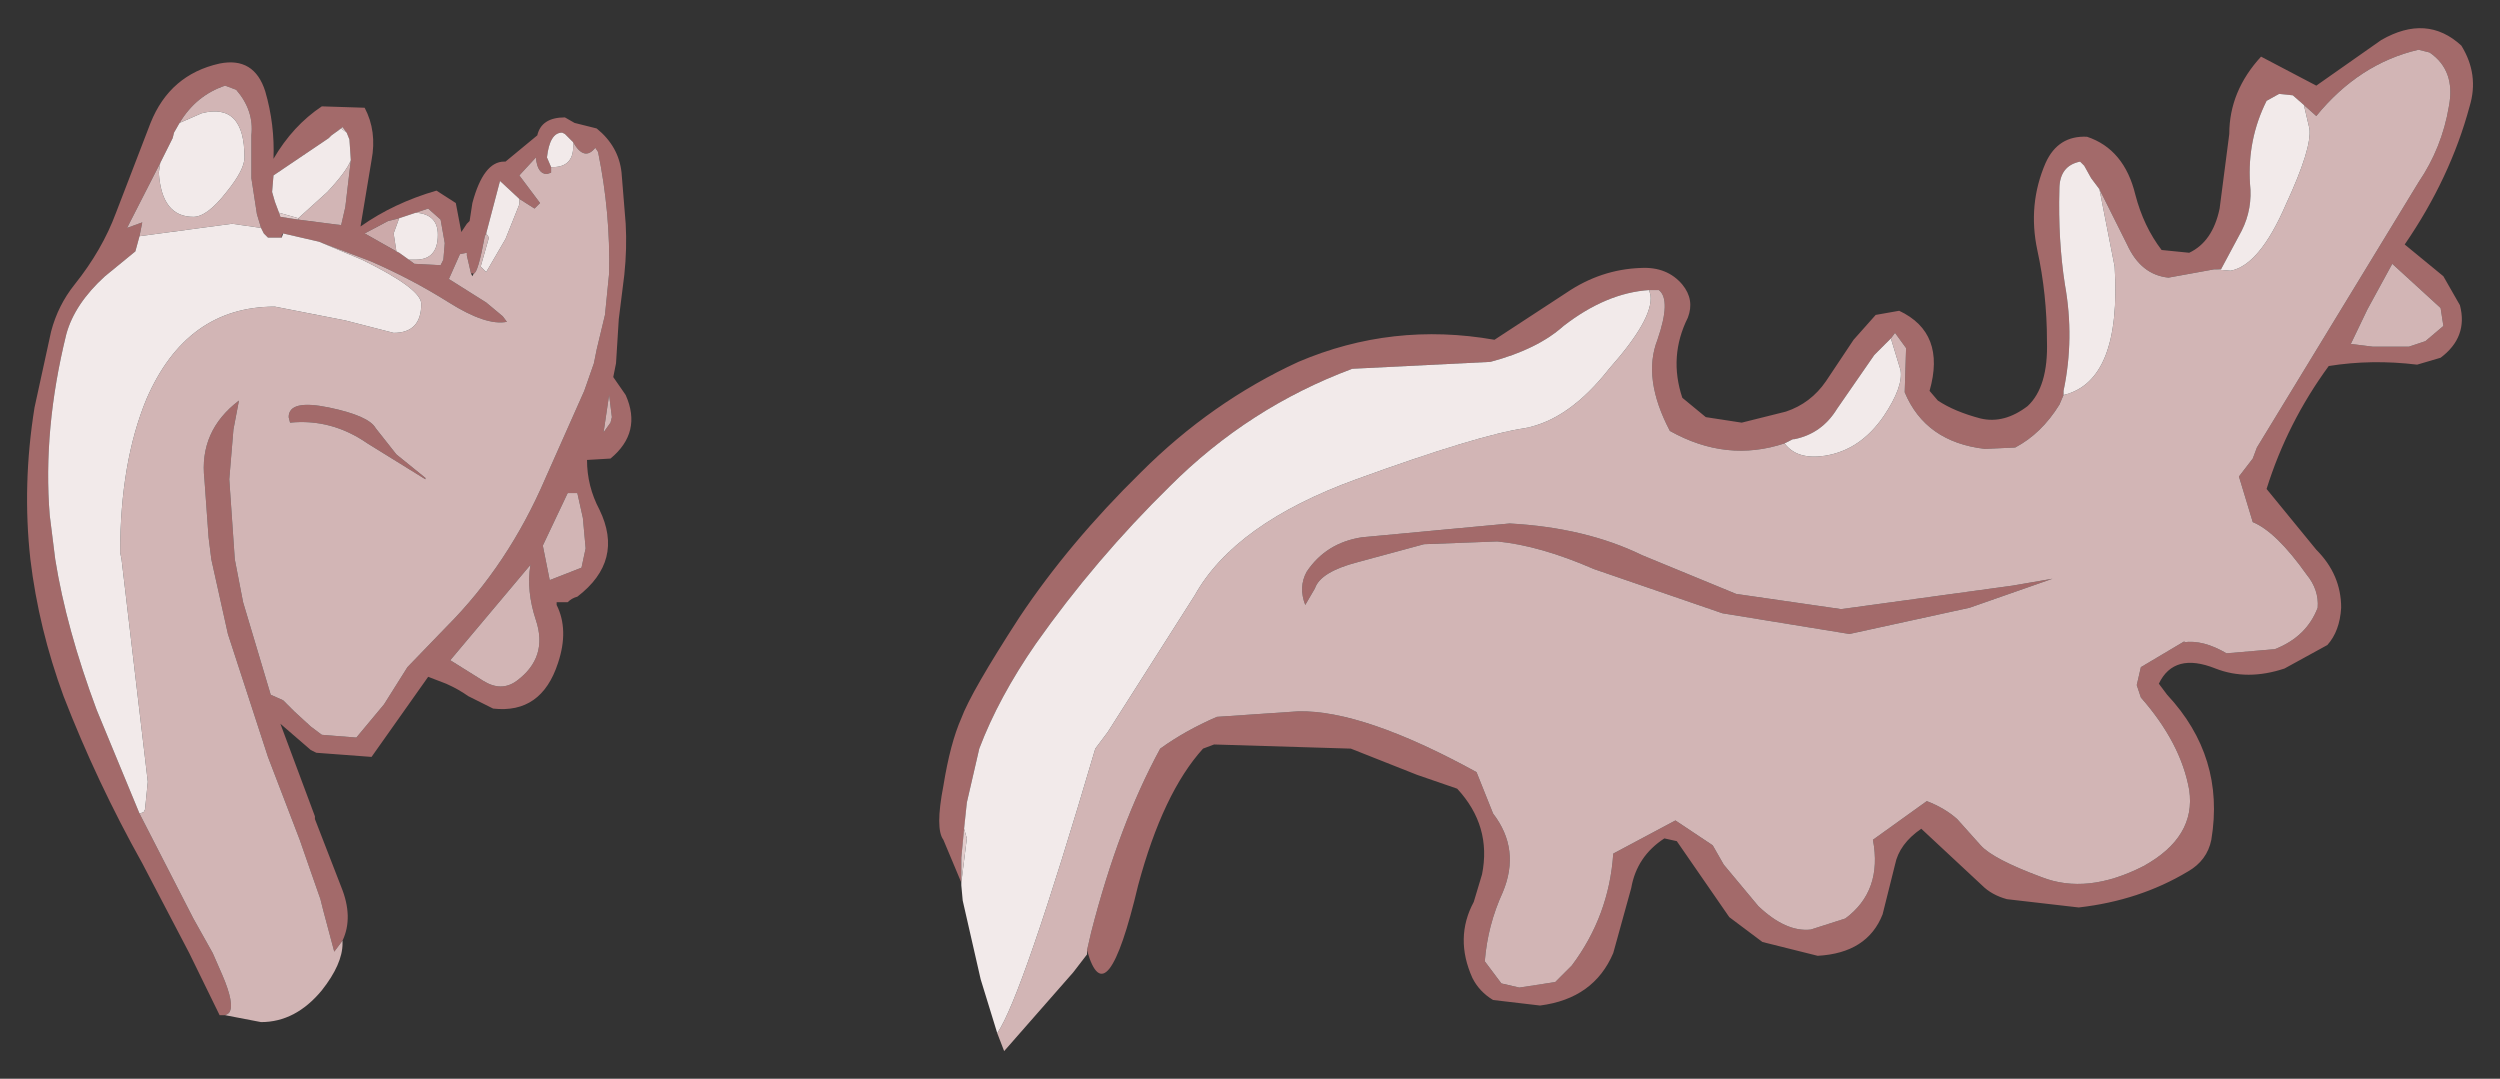 <?xml version="1.0" encoding="UTF-8" standalone="no"?>
<svg xmlns:xlink="http://www.w3.org/1999/xlink" height="39.05px" width="90.5px" xmlns="http://www.w3.org/2000/svg">
  <rect width="100%" height="100%" fill="#333333" stroke="none"/>
  <g transform="matrix(1.0, 0.0, 0.0, 1.0, 31.7, 17.2)">
    <path d="M3.1 14.75 L2.45 13.2 Q2.15 12.8 2.45 11.25 2.7 9.7 3.1 8.8 3.45 7.85 5.2 5.15 7.0 2.45 9.6 -0.1 12.15 -2.65 15.3 -4.1 18.7 -5.55 22.4 -4.9 L25.0 -6.6 Q26.25 -7.45 27.7 -7.5 28.65 -7.55 29.2 -6.9 29.65 -6.35 29.4 -5.7 28.7 -4.3 29.2 -2.8 L30.05 -2.1 31.35 -1.9 32.95 -2.3 Q33.85 -2.6 34.4 -3.4 L35.4 -4.9 36.2 -5.8 37.05 -5.95 Q38.75 -5.15 38.15 -3.05 L38.45 -2.7 Q39.05 -2.3 40.0 -2.05 40.85 -1.85 41.7 -2.5 42.45 -3.2 42.4 -4.85 42.4 -6.55 42.05 -8.15 41.7 -9.8 42.35 -11.3 42.8 -12.3 43.85 -12.25 45.2 -11.8 45.6 -10.15 45.9 -9.0 46.55 -8.15 L47.55 -8.05 Q48.4 -8.45 48.65 -9.65 L49.0 -12.35 Q49.0 -13.9 50.15 -15.15 L52.15 -14.1 54.5 -15.75 Q56.15 -16.7 57.4 -15.55 58.05 -14.5 57.7 -13.35 57.0 -10.75 55.35 -8.35 L56.75 -7.2 57.35 -6.15 Q57.65 -5.0 56.65 -4.25 L55.8 -4.0 Q54.15 -4.2 52.6 -3.95 51.1 -1.9 50.35 0.5 L52.15 2.7 Q53.05 3.6 53.05 4.8 53.0 5.65 52.55 6.15 L51.0 7.0 Q49.65 7.45 48.5 7.0 47.0 6.4 46.45 7.55 L46.75 7.95 Q48.85 10.2 48.35 13.2 48.2 13.95 47.5 14.35 45.75 15.4 43.55 15.65 L40.95 15.35 Q40.4 15.2 40.05 14.85 L37.85 12.8 Q37.05 13.35 36.9 14.1 L36.45 15.9 Q35.9 17.3 34.1 17.4 L32.1 16.9 30.9 16.0 29.0 13.25 28.55 13.15 Q27.55 13.8 27.35 14.95 L26.7 17.3 Q26.0 18.95 24.05 19.2 L22.35 19.0 Q21.85 18.7 21.6 18.2 20.95 16.75 21.65 15.45 L21.95 14.45 Q22.3 12.7 21.05 11.35 L19.6 10.85 17.2 9.9 12.25 9.75 11.85 9.9 Q10.4 11.5 9.5 14.85 8.35 19.7 7.65 17.2 L7.8 16.55 Q8.8 12.65 10.3 9.9 11.2 9.25 12.35 8.75 L15.3 8.55 Q17.65 8.5 21.75 10.75 L22.35 12.25 Q23.35 13.55 22.7 15.1 22.15 16.3 22.05 17.6 L22.65 18.4 23.3 18.55 24.6 18.35 25.2 17.75 Q26.55 15.95 26.7 13.7 L28.95 12.5 30.3 13.4 30.7 14.1 31.95 15.6 Q32.95 16.55 33.85 16.45 L35.1 16.05 Q36.45 15.05 36.1 13.2 L38.05 11.8 Q38.7 12.05 39.15 12.45 L40.0 13.4 Q40.45 13.9 42.2 14.55 43.85 15.2 45.9 14.15 47.8 13.1 47.55 11.4 47.25 9.7 45.8 8.05 L45.65 7.6 45.8 6.95 47.4 6.0 47.35 6.05 Q48.05 5.95 48.9 6.45 L50.65 6.3 Q51.8 5.85 52.2 4.8 52.25 4.15 51.8 3.6 50.7 2.05 49.85 1.7 L49.35 0.05 49.85 -0.6 50.0 -1.0 55.85 -10.6 Q56.7 -11.85 56.95 -13.35 57.2 -14.65 56.25 -15.3 L55.85 -15.4 Q53.7 -14.9 52.15 -13.0 L51.7 -13.4 51.3 -13.75 50.8 -13.8 50.35 -13.55 Q49.65 -12.15 49.75 -10.55 49.85 -9.65 49.45 -8.85 L48.7 -7.45 48.45 -7.45 46.8 -7.15 Q45.8 -7.25 45.3 -8.35 L44.3 -10.35 44.0 -10.75 43.75 -11.2 43.6 -11.35 Q42.85 -11.2 42.85 -10.35 42.8 -8.5 43.05 -6.9 43.4 -4.95 43.0 -3.05 L43.0 -2.9 42.85 -2.55 Q42.2 -1.5 41.25 -1.0 L40.15 -0.95 Q38.0 -1.2 37.25 -3.0 L37.3 -4.6 36.9 -5.15 36.75 -4.95 36.15 -4.35 34.8 -2.4 Q34.25 -1.5 33.25 -1.3 L33.2 -1.3 32.9 -1.15 Q30.8 -0.45 28.75 -1.6 27.75 -3.5 28.3 -4.9 28.8 -6.35 28.35 -6.7 L28.0 -6.7 Q26.45 -6.6 24.9 -5.4 23.95 -4.55 22.25 -4.1 L17.25 -3.85 Q13.5 -2.45 10.65 0.4 7.95 3.05 5.8 6.1 4.45 8.05 3.75 9.9 L3.3 11.85 3.1 13.85 3.1 14.75 M41.15 4.0 L42.6 3.75 39.6 4.8 35.25 5.75 30.65 5.0 26.0 3.4 Q24.05 2.55 22.5 2.4 L19.85 2.5 17.45 3.15 Q16.1 3.5 15.9 4.1 L15.55 4.7 Q15.3 4.05 15.6 3.5 16.3 2.45 17.6 2.25 L22.95 1.75 Q25.7 1.9 27.75 2.9 L31.15 4.3 34.95 4.85 41.15 4.0 M53.4 -4.75 L54.2 -4.65 55.5 -4.65 56.1 -4.85 56.75 -5.4 56.65 -6.05 54.9 -7.65 54.0 -6.0 53.4 -4.75 M-25.2 -12.75 L-25.4 -12.4 -25.45 -12.2 -25.9 -11.3 -27.1 -8.95 -26.55 -9.15 -26.65 -8.65 -26.8 -8.1 -27.9 -7.2 Q-29.0 -6.2 -29.3 -5.1 -30.15 -1.65 -29.9 1.45 L-29.7 3.05 Q-29.3 5.55 -28.2 8.5 L-26.65 12.25 -24.7 16.05 -24.0 17.3 -23.65 18.1 Q-23.2 19.15 -23.4 19.45 L-23.45 19.5 -23.55 19.55 -23.75 19.55 -24.85 17.3 -26.55 14.05 Q-28.2 11.1 -29.4 8.0 -30.3 5.55 -30.6 3.05 -30.9 0.35 -30.45 -2.45 L-29.85 -5.2 Q-29.6 -6.15 -29.0 -6.9 -28.0 -8.15 -27.5 -9.5 L-26.25 -12.75 Q-25.55 -14.5 -23.75 -14.9 -22.5 -15.15 -22.1 -13.9 -21.75 -12.7 -21.8 -11.45 -21.1 -12.65 -20.05 -13.35 L-18.5 -13.3 Q-18.05 -12.45 -18.25 -11.4 L-18.65 -9.0 Q-17.45 -9.85 -15.9 -10.3 L-15.2 -9.85 -15.0 -8.8 -14.8 -9.1 -14.7 -9.2 -14.6 -9.85 Q-14.2 -11.35 -13.45 -11.35 L-13.4 -11.35 -12.25 -12.3 Q-12.1 -12.95 -11.25 -12.95 L-10.9 -12.75 -10.1 -12.55 Q-9.3 -11.9 -9.2 -10.95 L-9.05 -9.1 Q-9.0 -8.2 -9.1 -7.25 L-9.3 -5.65 -9.4 -4.05 -9.5 -3.55 -9.05 -2.9 Q-8.45 -1.55 -9.6 -0.6 L-10.45 -0.55 Q-10.45 0.4 -10.0 1.25 -9.1 3.1 -10.8 4.4 -11.0 4.45 -11.15 4.6 L-11.55 4.6 -11.55 4.7 Q-11.1 5.6 -11.5 6.8 -12.1 8.65 -13.85 8.45 L-14.75 8.0 Q-15.1 7.75 -15.55 7.55 L-16.2 7.3 -18.25 10.2 -20.25 10.05 -20.45 9.95 -21.55 9.0 -20.3 12.35 -20.3 12.45 -19.35 14.9 Q-18.9 16.0 -19.3 16.85 L-19.6 17.25 -20.0 15.75 -20.1 15.35 -20.45 14.35 -20.85 13.2 -22.0 10.2 -23.45 5.75 -24.05 3.05 -24.15 2.25 -24.3 0.15 Q-24.5 -1.6 -23.05 -2.7 L-23.25 -1.65 -23.4 0.15 -23.2 3.05 -22.9 4.6 -21.9 7.95 -21.45 8.15 -21.05 8.55 -20.45 9.1 -20.05 9.4 -18.8 9.5 -17.8 8.3 -16.95 6.95 -15.55 5.5 Q-13.3 3.25 -11.95 0.1 L-10.55 -3.05 -10.2 -4.05 -10.1 -4.55 -9.8 -5.8 -9.65 -7.3 Q-9.6 -9.5 -10.05 -11.7 L-10.15 -11.85 Q-10.55 -11.35 -10.95 -12.05 L-11.25 -12.35 -11.35 -12.4 Q-11.8 -12.4 -11.9 -11.5 L-11.75 -11.15 -11.75 -10.95 -11.9 -10.9 Q-12.25 -10.9 -12.3 -11.5 L-12.9 -10.85 -12.15 -9.85 -12.35 -9.65 -12.9 -10.0 -13.6 -10.65 -14.1 -8.75 -14.15 -8.65 Q-14.4 -7.3 -14.55 -7.3 L-14.65 -7.3 -14.8 -7.95 -14.8 -8.05 -15.05 -8.0 -15.45 -7.1 -14.1 -6.25 -13.5 -5.75 -13.35 -5.55 Q-14.1 -5.4 -15.45 -6.25 -16.8 -7.1 -18.3 -7.75 L-20.15 -8.45 -21.45 -8.75 -21.5 -8.7 -21.5 -8.6 -21.8 -8.6 -22.0 -8.6 -22.15 -8.75 -22.25 -8.95 -22.4 -9.45 -22.6 -10.75 -22.6 -12.3 Q-22.5 -13.2 -23.15 -13.95 L-23.55 -14.1 Q-24.6 -13.75 -25.2 -12.75 M-19.0 -11.4 L-19.05 -12.15 -19.15 -12.4 -19.3 -12.6 -19.7 -12.3 -19.8 -12.2 -21.8 -10.85 -21.85 -10.25 -21.75 -9.9 -21.6 -9.5 -21.55 -9.35 -20.9 -9.25 -19.35 -9.05 -19.2 -9.7 -19.0 -11.4 M-21.25 -2.1 Q-21.25 -2.75 -19.8 -2.45 -18.35 -2.15 -18.1 -1.7 L-17.35 -0.75 -16.3 0.1 -16.3 0.15 -18.4 -1.15 Q-19.7 -2.05 -21.2 -1.9 L-21.25 -2.1 M-16.65 -9.5 L-17.25 -9.3 -17.65 -9.2 -18.5 -8.75 -17.35 -8.1 -17.25 -8.05 -16.9 -7.8 -16.7 -7.65 -15.75 -7.6 -15.65 -7.8 -15.6 -8.4 -15.75 -9.25 -16.2 -9.65 -16.65 -9.5 M-9.85 -1.55 L-9.6 -1.9 -9.55 -2.1 -9.65 -2.9 -9.85 -1.55 M-12.3 5.25 Q-12.65 4.2 -12.5 3.25 L-15.4 6.7 -14.2 7.45 Q-13.55 7.85 -13.0 7.45 -11.85 6.6 -12.3 5.25 M-10.6 1.55 L-10.8 0.65 -11.15 0.65 -12.05 2.55 -11.8 3.8 -10.65 3.35 -10.5 2.65 -10.6 1.55" fill="#a36a6a" fill-rule="evenodd" stroke="none"/>
    <path d="M3.1 14.75 L3.1 13.85 3.2 12.8 3.3 13.15 3.1 14.75 M-21.6 -9.5 L-20.9 -9.3 -20.9 -9.25 -21.55 -9.35 -21.6 -9.5 M-19.15 -12.4 L-19.35 -12.55 -19.7 -12.3 -19.3 -12.6 -19.15 -12.4" fill="#e0cbcb" fill-rule="evenodd" stroke="none"/>
    <path d="M-17.35 -8.1 L-18.5 -8.75 -17.65 -9.2 -17.25 -9.3 -17.45 -8.75 -17.35 -8.1" fill="#ccaaaa" fill-rule="evenodd" stroke="none"/>
    <path d="M28.0 -6.7 L28.35 -6.7 Q28.8 -6.35 28.3 -4.9 27.75 -3.5 28.75 -1.6 30.8 -0.45 32.9 -1.15 33.35 -0.55 34.35 -0.7 35.65 -0.9 36.5 -2.15 37.2 -3.2 37.1 -3.8 L36.75 -4.95 36.9 -5.15 37.3 -4.6 37.25 -3.0 Q38.0 -1.2 40.15 -0.95 L41.25 -1.0 Q42.2 -1.5 42.85 -2.55 L43.0 -2.9 Q45.1 -3.4 44.85 -7.55 L44.3 -10.35 45.3 -8.35 Q45.8 -7.25 46.8 -7.15 L48.45 -7.45 49.05 -7.4 Q50.1 -7.6 51.05 -9.8 52.0 -11.85 51.9 -12.55 L51.7 -13.4 52.15 -13.0 Q53.7 -14.9 55.85 -15.4 L56.25 -15.3 Q57.2 -14.65 56.95 -13.35 56.7 -11.85 55.85 -10.6 L50.0 -1.0 49.85 -0.6 49.35 0.05 49.85 1.7 Q50.7 2.05 51.8 3.6 52.25 4.15 52.2 4.8 51.8 5.85 50.65 6.3 L48.9 6.45 Q48.05 5.95 47.35 6.05 L47.4 6.0 45.8 6.95 45.65 7.6 45.8 8.05 Q47.25 9.7 47.55 11.4 47.8 13.1 45.9 14.15 43.85 15.2 42.2 14.55 40.45 13.9 40.0 13.4 L39.15 12.45 Q38.7 12.05 38.05 11.8 L36.1 13.2 Q36.45 15.05 35.1 16.05 L33.85 16.45 Q32.95 16.55 31.95 15.6 L30.7 14.1 30.3 13.4 28.95 12.5 26.7 13.7 Q26.55 15.95 25.2 17.75 L24.6 18.35 23.3 18.55 22.65 18.4 22.05 17.6 Q22.15 16.3 22.7 15.1 23.35 13.55 22.35 12.25 L21.75 10.75 Q17.65 8.5 15.3 8.55 L12.35 8.75 Q11.2 9.25 10.3 9.9 8.8 12.65 7.8 16.55 L7.65 17.2 7.65 17.35 7.15 18.0 4.65 20.85 4.4 20.2 Q5.3 18.9 7.95 9.9 L8.4 9.3 11.55 4.35 Q13.0 1.75 17.4 0.15 21.8 -1.45 23.5 -1.7 25.1 -2.0 26.55 -3.85 28.15 -5.65 28.05 -6.5 L28.0 -6.7 M53.4 -4.75 L54.0 -6.0 54.9 -7.65 56.65 -6.05 56.75 -5.4 56.1 -4.85 55.5 -4.65 54.2 -4.65 53.4 -4.75 M41.15 4.0 L34.95 4.85 31.15 4.3 27.75 2.9 Q25.7 1.9 22.95 1.75 L17.6 2.25 Q16.3 2.45 15.6 3.5 15.3 4.05 15.55 4.7 L15.9 4.1 Q16.1 3.5 17.45 3.15 L19.85 2.5 22.5 2.4 Q24.05 2.55 26.0 3.4 L30.65 5.0 35.25 5.75 39.6 4.8 42.6 3.75 41.15 4.0 M-25.9 -11.3 L-25.95 -10.95 Q-25.85 -9.35 -24.7 -9.35 -24.2 -9.35 -23.5 -10.25 -22.85 -11.05 -22.85 -11.5 -22.85 -13.5 -24.4 -13.1 L-25.2 -12.75 Q-24.6 -13.75 -23.55 -14.1 L-23.15 -13.95 Q-22.5 -13.2 -22.6 -12.3 L-22.6 -10.75 -22.4 -9.45 -22.25 -8.95 -23.3 -9.1 -26.65 -8.65 -26.55 -9.15 -27.1 -8.95 -25.9 -11.3 M-19.3 16.85 L-19.3 16.95 Q-19.3 17.7 -20.05 18.65 -21.0 19.8 -22.25 19.8 L-23.55 19.55 -23.45 19.5 -23.4 19.45 Q-23.2 19.15 -23.65 18.1 L-24.0 17.3 -24.7 16.05 -26.65 12.25 -26.5 12.2 -26.45 12.1 -26.35 11.1 -27.3 3.05 -27.35 2.8 Q-27.35 -0.45 -26.4 -2.75 -24.95 -6.1 -21.75 -6.1 L-19.2 -5.6 -17.45 -5.15 Q-16.45 -5.15 -16.45 -6.2 -16.45 -6.75 -18.6 -7.8 L-20.15 -8.45 -18.3 -7.75 Q-16.8 -7.1 -15.45 -6.25 -14.1 -5.4 -13.35 -5.55 L-13.5 -5.75 -14.1 -6.25 -15.45 -7.1 -15.05 -8.0 -14.8 -8.05 -14.8 -7.95 -14.65 -7.3 -14.6 -7.2 -14.55 -7.3 Q-14.4 -7.3 -14.15 -8.65 L-14.1 -8.75 -14.0 -8.6 -14.3 -7.55 -14.1 -7.35 -13.4 -8.55 -12.9 -9.8 -12.9 -10.0 -12.35 -9.65 -12.15 -9.85 -12.9 -10.85 -12.3 -11.5 Q-12.25 -10.9 -11.9 -10.9 L-11.75 -10.95 -11.75 -11.15 -11.7 -11.15 Q-10.95 -11.15 -10.95 -11.9 L-10.95 -12.05 Q-10.55 -11.35 -10.15 -11.85 L-10.05 -11.7 Q-9.6 -9.5 -9.65 -7.3 L-9.8 -5.8 -10.1 -4.55 -10.2 -4.05 -10.55 -3.05 -11.95 0.1 Q-13.3 3.25 -15.55 5.5 L-16.95 6.95 -17.8 8.3 -18.8 9.5 -20.05 9.4 -20.45 9.1 -21.05 8.55 -21.45 8.15 -21.9 7.95 -22.9 4.6 -23.2 3.05 -23.4 0.15 -23.25 -1.65 -23.05 -2.7 Q-24.5 -1.6 -24.3 0.15 L-24.15 2.25 -24.05 3.05 -23.45 5.75 -22.0 10.2 -20.85 13.2 -20.45 14.35 -20.1 15.35 -20.0 15.75 -19.6 17.25 -19.3 16.85 M-20.9 -9.3 L-19.85 -10.25 Q-19.15 -11.0 -19.0 -11.4 L-19.2 -9.7 -19.35 -9.05 -20.9 -9.25 -20.9 -9.3 M-21.25 -2.1 L-21.2 -1.9 Q-19.7 -2.05 -18.4 -1.15 L-16.3 0.15 -16.3 0.1 -17.35 -0.75 -18.1 -1.7 Q-18.35 -2.15 -19.8 -2.45 -21.25 -2.75 -21.25 -2.1 M-16.65 -9.5 L-16.2 -9.65 -15.75 -9.25 -15.6 -8.4 -15.65 -7.8 -15.75 -7.6 -16.7 -7.65 -16.9 -7.8 -16.65 -7.8 Q-15.85 -7.8 -15.85 -8.7 -15.85 -9.45 -16.65 -9.5 M-9.85 -1.55 L-9.65 -2.9 -9.55 -2.1 -9.6 -1.9 -9.85 -1.55 M-10.6 1.55 L-10.5 2.65 -10.65 3.35 -11.8 3.8 -12.05 2.55 -11.15 0.65 -10.8 0.65 -10.6 1.55 M-12.3 5.25 Q-11.85 6.6 -13.0 7.45 -13.55 7.85 -14.2 7.45 L-15.4 6.7 -12.5 3.25 Q-12.65 4.2 -12.3 5.25" fill="#d2b5b5" fill-rule="evenodd" stroke="none"/>
    <path d="M32.9 -1.15 L33.2 -1.3 33.25 -1.3 Q34.25 -1.5 34.8 -2.4 L36.15 -4.35 36.75 -4.95 37.1 -3.8 Q37.2 -3.2 36.5 -2.15 35.65 -0.9 34.35 -0.7 33.35 -0.55 32.9 -1.15 M43.0 -2.9 L43.0 -3.05 Q43.4 -4.95 43.05 -6.9 42.8 -8.5 42.85 -10.35 42.85 -11.2 43.6 -11.35 L43.75 -11.2 44.0 -10.75 44.3 -10.35 44.85 -7.55 Q45.1 -3.4 43.0 -2.9 M48.45 -7.45 L48.7 -7.45 49.45 -8.85 Q49.85 -9.65 49.75 -10.55 49.65 -12.15 50.35 -13.55 L50.8 -13.8 51.3 -13.75 51.7 -13.4 51.9 -12.55 Q52.0 -11.85 51.05 -9.8 50.1 -7.6 49.05 -7.4 L48.45 -7.45" fill="url(#gradient0)" fill-rule="evenodd" stroke="none"/>
    <path d="M3.3 11.85 L3.75 9.9 Q4.45 8.05 5.8 6.1 7.95 3.05 10.65 0.4 13.5 -2.45 17.25 -3.85 L22.25 -4.1 Q23.95 -4.55 24.9 -5.4 26.45 -6.6 28.0 -6.7 L28.05 -6.5 Q28.15 -5.65 26.55 -3.85 25.1 -2.0 23.5 -1.7 21.8 -1.45 17.4 0.15 13.0 1.75 11.55 4.35 L8.4 9.3 7.95 9.9 Q5.3 18.9 4.4 20.2 L3.8 18.25 3.15 15.4 3.1 14.85 3.1 14.75 3.3 13.15 3.2 12.8 3.3 11.85" fill="url(#gradient1)" fill-rule="evenodd" stroke="none"/>
    <path d="M-25.2 -12.75 L-24.4 -13.1 Q-22.85 -13.5 -22.85 -11.5 -22.85 -11.05 -23.5 -10.25 -24.2 -9.35 -24.7 -9.35 -25.85 -9.35 -25.95 -10.95 L-25.9 -11.3 -25.45 -12.2 -25.4 -12.4 -25.2 -12.75 M-26.65 -8.65 L-23.3 -9.1 -22.25 -8.95 -22.15 -8.75 -22.0 -8.6 -21.8 -8.6 -21.5 -8.6 -21.45 -8.75 -20.15 -8.45 -18.6 -7.8 Q-16.45 -6.75 -16.45 -6.2 -16.45 -5.15 -17.45 -5.15 L-19.2 -5.6 -21.75 -6.1 Q-24.95 -6.1 -26.4 -2.75 -27.35 -0.45 -27.35 2.8 L-27.3 3.05 -26.35 11.1 -26.45 12.1 -26.5 12.2 -26.65 12.25 -28.2 8.5 Q-29.3 5.55 -29.7 3.05 L-29.9 1.45 Q-30.15 -1.65 -29.3 -5.1 -29.0 -6.2 -27.9 -7.2 L-26.8 -8.1 -26.65 -8.65 M-20.9 -9.3 L-21.6 -9.5 -21.75 -9.9 -21.85 -10.25 -21.8 -10.85 -19.8 -12.2 -19.7 -12.3 -19.35 -12.55 -19.15 -12.4 -19.05 -12.15 -19.0 -11.4 Q-19.15 -11.0 -19.85 -10.25 L-20.9 -9.3 M-10.95 -12.05 L-10.95 -11.9 Q-10.95 -11.15 -11.7 -11.15 L-11.75 -11.15 -11.9 -11.5 Q-11.8 -12.4 -11.35 -12.4 L-11.25 -12.35 -10.95 -12.05 M-12.9 -10.0 L-12.9 -9.8 -13.4 -8.55 -14.1 -7.35 -14.3 -7.55 -14.0 -8.6 -14.1 -8.75 -13.6 -10.65 -12.9 -10.0 M-17.25 -9.3 L-16.65 -9.5 Q-15.85 -9.45 -15.85 -8.7 -15.85 -7.8 -16.65 -7.8 L-16.9 -7.8 -17.25 -8.05 -17.35 -8.1 -17.45 -8.75 -17.25 -9.3" fill="url(#gradient2)" fill-rule="evenodd" stroke="none"/>
  </g>
  <defs>
    <radialGradient cx="0" cy="0" gradientTransform="matrix(0.018, -0.02, 0.014, 0.012, -144.5, 38.3)" gradientUnits="userSpaceOnUse" id="gradient0" r="819.2" spreadMethod="pad">
      <stop offset="0.478" stop-color="#ffffff"></stop>
      <stop offset="0.882" stop-color="#f2eaea"></stop>
    </radialGradient>
    <radialGradient cx="0" cy="0" gradientTransform="matrix(0.018, -0.053, 0.014, 0.032, -144.5, 83.95)" gradientUnits="userSpaceOnUse" id="gradient1" r="819.2" spreadMethod="pad">
      <stop offset="0.478" stop-color="#ffffff"></stop>
      <stop offset="0.882" stop-color="#f2eaea"></stop>
    </radialGradient>
    <radialGradient cx="0" cy="0" gradientTransform="matrix(0.021, -0.017, 0.012, 0.015, -146.55, 17.2)" gradientUnits="userSpaceOnUse" id="gradient2" r="819.2" spreadMethod="pad">
      <stop offset="0.478" stop-color="#ffffff"></stop>
      <stop offset="0.882" stop-color="#f2eaea"></stop>
    </radialGradient>
  </defs>
</svg>